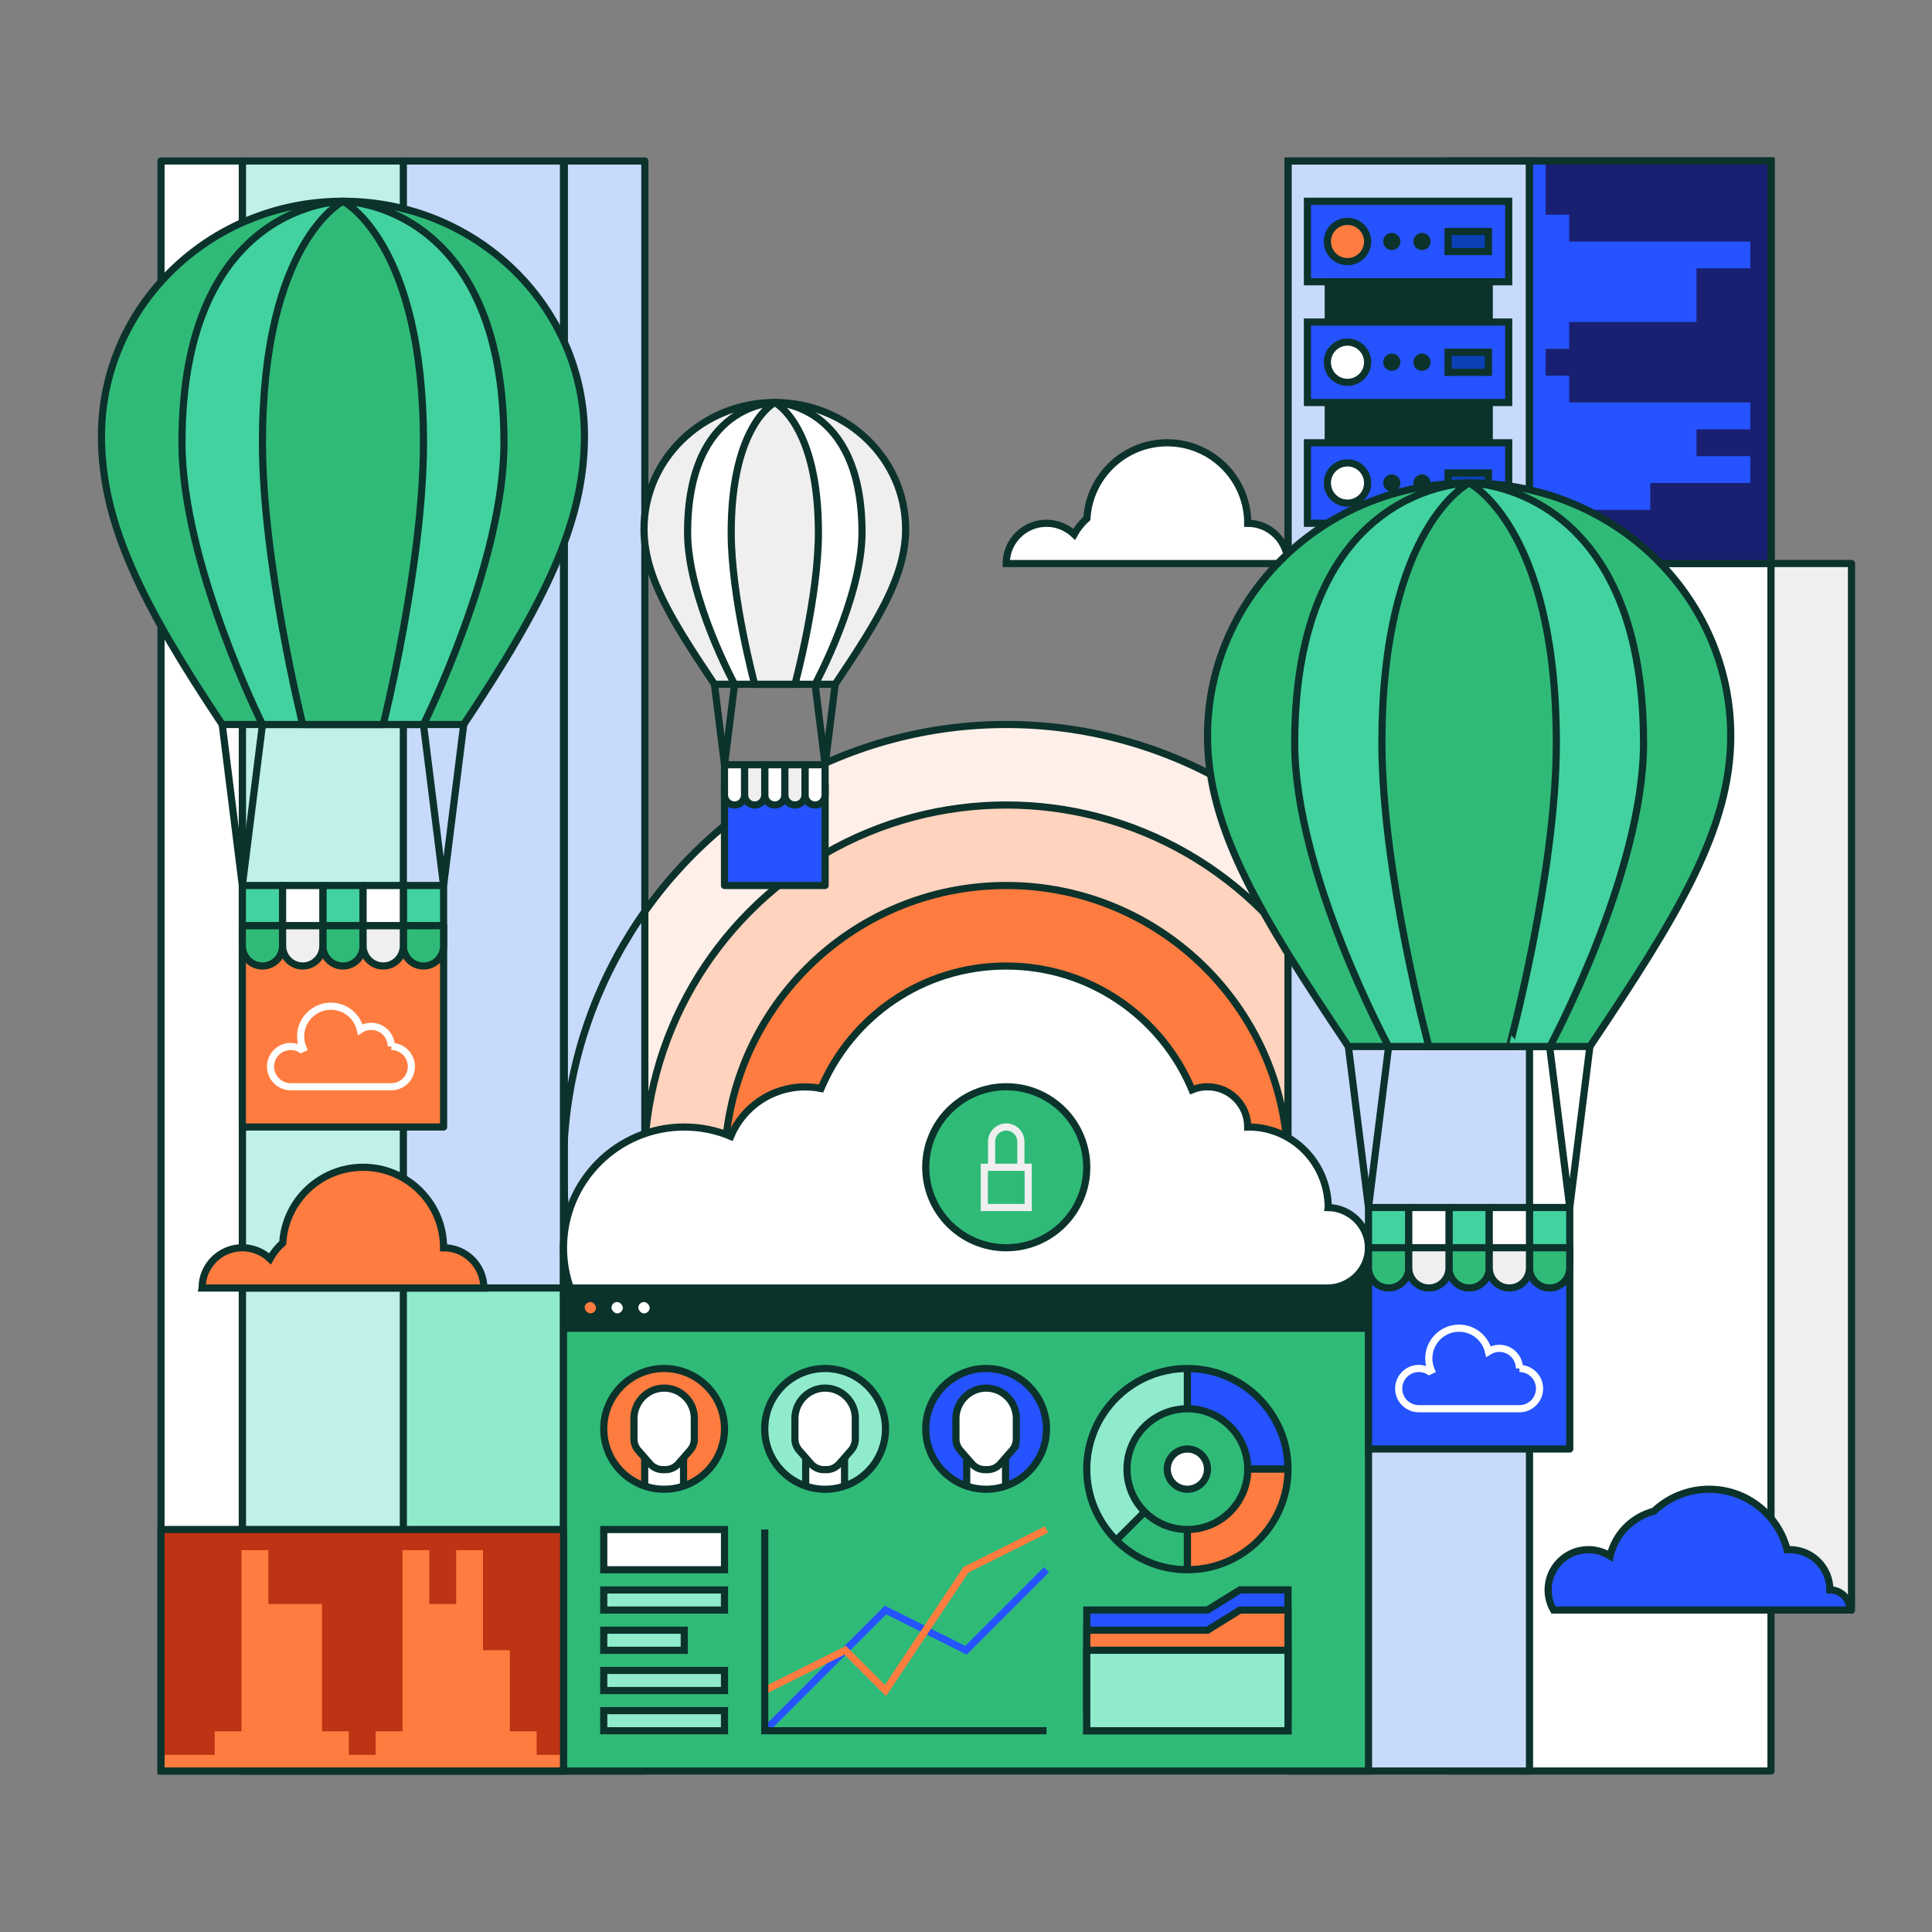 <svg xmlns="http://www.w3.org/2000/svg" viewBox="0 0 1080 1080"><rect x="0" y="0" width="1080" height="1080" fill="#808080" stroke="none"/><defs><clipPath id="clippath"><path d="M315.48 90h44.99v900h-44.99z" class="cls-2"/></clipPath><clipPath id="clippath-1"><path d="M135.47 719.99h179.52v270H135.47z" style="stroke-width:4px;stroke:#0c322c;stroke-linejoin:round;fill:#90ebcd"/></clipPath><clipPath id="clippath-2"><path d="M720 90h270v225H720z" class="cls-17"/></clipPath><clipPath id="clippath-3"><path d="M315 697.5h450V990H315z" class="cls-16"/></clipPath><clipPath id="clippath-4"><circle cx="371.25" cy="798.75" r="33.75" class="cls-11"/></clipPath><clipPath id="clippath-5"><circle cx="461.25" cy="798.75" r="33.75" class="cls-13"/></clipPath><clipPath id="clippath-6"><circle cx="551.25" cy="798.75" r="33.75" class="cls-25"/></clipPath><clipPath id="clippath-7"><path d="M663.75 765c-31.07 0-56.25 25.18-56.25 56.25s25.18 56.25 56.25 56.25S720 852.32 720 821.25 694.82 765 663.75 765Zm0 90c-18.64 0-33.75-15.11-33.75-33.75s15.11-33.75 33.75-33.75 33.75 15.11 33.75 33.75S682.39 855 663.75 855Z" class="cls-13"/></clipPath><clipPath id="clippath-8"><path d="M855 90h135v225H855z" class="cls-25"/></clipPath><clipPath id="clippath-9"><path d="M90 990V855h225v135z" class="cls-11"/></clipPath><style>.cls-2{fill:#c8dafc}.cls-10,.cls-11,.cls-12,.cls-13,.cls-16,.cls-17,.cls-19,.cls-2,.cls-20,.cls-21,.cls-22,.cls-23,.cls-24,.cls-25,.cls-26,.cls-5,.cls-6,.cls-7,.cls-9{stroke-width:4px}.cls-11,.cls-12,.cls-13,.cls-16,.cls-17,.cls-19,.cls-20,.cls-25,.cls-5,.cls-6{stroke-miterlimit:10}.cls-20,.cls-24,.cls-5,.cls-6{fill:none}.cls-5{stroke:#fff}.cls-6{stroke:#efefef}.cls-10,.cls-11,.cls-12,.cls-13,.cls-16,.cls-17,.cls-19,.cls-2,.cls-20,.cls-21,.cls-22,.cls-23,.cls-24,.cls-25,.cls-26,.cls-7,.cls-9{stroke:#0c322c}.cls-10,.cls-2,.cls-21,.cls-22,.cls-23,.cls-24,.cls-26,.cls-7,.cls-9{stroke-linejoin:round}.cls-16,.cls-7{fill:#30ba78}.cls-13,.cls-30{fill:#90ebcd}.cls-17,.cls-26{fill:#fff}.cls-11,.cls-32,.cls-9{fill:#fe7c3f}.cls-10{fill:#bff1ea}.cls-21,.cls-25,.cls-33{fill:#2453ff}.cls-12{fill:#0b41b7}.cls-22{fill:#efefef}.cls-43{fill:#192072}.cls-43,.cls-44{stroke-width:0}.cls-21{stroke-linecap:round}.cls-19{fill:#0c322c}.cls-23{fill:#42d29f}.cls-44{fill:#bd3314}</style></defs><g id="BG"><circle cx="562.5" cy="652.5" r="247.51" style="stroke-width:4px;stroke:#0c322c;stroke-linejoin:round;fill:#ffefe9"/><path d="M315.48 90h44.99v900h-44.99z" style="fill:#c8dafc"/><circle cx="562.5" cy="652.5" r="247.51" class="cls-2" style="clip-path:url(#clippath)"/><path d="M315.48 90h44.99v900h-44.99z" class="cls-24"/><circle cx="562.5" cy="652.5" r="202.5" style="stroke-width:4px;stroke:#0c322c;stroke-linejoin:round;fill:#ffd3bd"/><path d="M225 90h89.99v900H225z" class="cls-2"/><path d="M135.47 90h90v900h-90z" class="cls-10"/><path d="M90 90h45.47v900H90zM810 90h180v900H810z" class="cls-26"/><path d="M990 315h45v585h-45z" class="cls-22"/><path d="M720 90h135v900H720z" class="cls-2"/><circle cx="562.5" cy="652.5" r="157.5" class="cls-9"/><path d="M135.47 719.99h179.52v270H135.47z" class="cls-30"/><path d="M135.47 90h90v900h-90z" class="cls-10" style="clip-path:url(#clippath-1)"/><path d="M135.47 719.99h179.52v270H135.47z" class="cls-24"/><path d="M720 90h270v225H720z" style="fill:#fff"/><path d="M720 90h135v900H720z" class="cls-2" style="clip-path:url(#clippath-2)"/><path d="M720 90h270v225H720z" class="cls-20"/></g><g id="Graphic"><path d="M730.87 112.51h112.5v44.99h-112.5z" class="cls-25"/><path d="M742.5 157.5h90v22.51h-90zM742.5 225.01h90v22.51h-90z" class="cls-19"/><circle cx="753.26" cy="135" r="11.25" class="cls-11"/><circle cx="778.03" cy="135" r="2.81" class="cls-19"/><circle cx="794.91" cy="135" r="2.81" class="cls-19"/><path d="M730.87 180.02h112.5v44.99h-112.5zM730.87 247.52h112.5v44.99h-112.5z" class="cls-25"/><path d="M809.51 129.4h22.5v11.24h-22.5z" class="cls-12"/><circle cx="753.26" cy="202.5" r="11.25" class="cls-17"/><circle cx="778.03" cy="202.5" r="2.81" class="cls-19"/><circle cx="794.91" cy="202.5" r="2.81" class="cls-19"/><path d="M809.51 196.9h22.5v11.24h-22.5z" class="cls-12"/><circle cx="753.26" cy="270.01" r="11.25" class="cls-17"/><circle cx="778.03" cy="270.01" r="2.81" class="cls-19"/><circle cx="794.91" cy="270.01" r="2.81" class="cls-19"/><path d="M809.51 264.41h22.5v11.24h-22.5z" class="cls-12"/><path d="M326.72 243.75c0-72.49-60.44-131.25-135-131.25s-135 58.77-135 131.25c0 48.58 22.5 93.75 67.5 161.25h135c45-67.5 67.5-112.67 67.5-161.25Z" class="cls-16"/><path d="M135.47 517.49h112.51V630H135.47z" style="stroke-width:4px;stroke:#0c322c;stroke-linejoin:round;fill:#fe7c3f;stroke-linecap:round"/><path d="M225.47 494.99h22.5v22.5h-22.5z" class="cls-23"/><path d="M247.97 517.49h-22.5v11.25c0 6.21 5.04 11.25 11.25 11.25s11.25-5.04 11.25-11.25z" class="cls-7"/><path d="M180.47 494.99h22.5v22.5h-22.5z" class="cls-23"/><path d="M202.97 494.99h22.5v22.5h-22.5z" class="cls-26"/><path d="M202.97 517.49h-22.5v11.25c0 6.21 5.04 11.25 11.25 11.25s11.25-5.04 11.25-11.25z" class="cls-7"/><path d="M225.47 517.49h-22.5v11.25c0 6.21 5.04 11.25 11.25 11.25s11.25-5.04 11.25-11.25z" class="cls-22"/><path d="M135.47 494.99h22.5v22.5h-22.5z" class="cls-23"/><path d="M157.97 494.99h22.5v22.5h-22.5z" class="cls-26"/><path d="M157.97 517.49h-22.5v11.25c0 6.21 5.04 11.25 11.25 11.25s11.25-5.04 11.25-11.25z" class="cls-7"/><path d="M180.47 517.49h-22.5v11.25c0 6.21 5.04 11.25 11.25 11.25s11.25-5.04 11.25-11.25z" class="cls-22"/><path d="M218.73 584.98c0-6.21-5.04-11.25-11.25-11.25-2.23 0-4.31.66-6.06 1.78-1.75-7.47-8.44-13.04-16.45-13.04-9.34 0-16.91 7.57-16.91 16.91 0 2.32.48 4.53 1.33 6.55-.42.18-.82.39-1.21.61-1.67-.99-3.62-1.56-5.7-1.56-6.21 0-11.25 5.04-11.25 11.25s5.04 11.25 11.25 11.25h56.25c6.21 0 11.24-5.04 11.24-11.25s-5.03-11.25-11.24-11.25Z" class="cls-5"/><path d="M135.47 494.99 124.22 405M247.97 494.99 236.72 405M135.47 494.99 146.72 405M247.97 494.99 259.22 405" class="cls-9"/><path d="M236.72 405s45-89.99 45-157.49c0-135-90-135-90-135s-90 0-90 135c0 67.5 45 157.49 45 157.49z" class="cls-23"/><path d="M191.72 112.5s-45 22.51-45 135c0 67.5 22.5 157.49 22.5 157.49h45.01s22.5-89.99 22.5-157.49c0-112.5-45-135-45-135" class="cls-7"/><path d="M315 697.5h450V990H315z" style="fill:#30ba78"/><path d="M315 697.5h449.99v45H315z" class="cls-19" style="clip-path:url(#clippath-3)"/><path d="M315 697.5h450V990H315z" class="cls-20"/><path d="M742.49 675c-.12-24.75-19.8-45-44.57-45-.14 0-.28 0-.43.01 0-12.43-10.07-22.5-22.5-22.5-3.06 0-5.97.61-8.63 1.72-16.96-40.65-57.07-69.22-103.87-69.22s-86.41 28.22-103.55 68.46c-2.89-.58-5.88-.89-8.95-.89-18.69 0-34.72 11.4-41.52 27.62-8-3.34-16.77-5.19-25.98-5.19-37.28 0-67.5 30.22-67.5 67.5 0 7.89 1.37 15.46 3.86 22.5h423.64c12.23-.23 22.5-10.22 22.5-22.5s-10.27-22.27-22.5-22.5Z" class="cls-17"/><path d="M1034.16 900c0-6.21-5.04-11.25-11.25-11.25 0-12.43-10.07-22.5-22.5-22.5-.47 0-.94.02-1.41.05-4.98-19.43-22.61-33.8-43.59-33.8-11.97 0-22.84 4.68-30.9 12.31-12.12 3.11-21.61 12.78-24.46 25.01-3.5-2.25-7.67-3.56-12.14-3.56-12.43 0-22.5 10.07-22.5 22.5 0 4.1 1.1 7.94 3.02 11.25h165.73Z" class="cls-25"/><path d="M112.97 720c0-12.43 10.07-22.5 22.5-22.5 5.99 0 11.43 2.35 15.47 6.17 1.86-3.36 4.28-6.36 7.12-8.89 1.41-23.58 20.97-42.27 44.91-42.27 24.85 0 45 20.15 45 45 12.43 0 22.5 10.07 22.5 22.5h-157.5Z" class="cls-11"/><path d="M562.5 315.01c0-12.43 10.07-22.5 22.5-22.5 5.99 0 11.43 2.35 15.47 6.17 1.86-3.36 4.28-6.36 7.12-8.89 1.41-23.58 20.97-42.27 44.91-42.27 24.85 0 45 20.15 45 45 12.43 0 22.5 10.07 22.5 22.5H562.5Z" class="cls-17"/><circle cx="562.5" cy="652.5" r="45" class="cls-16"/><path d="M550.23 652.5h24.55V675h-24.55zM570.68 652.5h-16.36v-14.32c0-4.52 3.66-8.18 8.18-8.18s8.18 3.66 8.18 8.18z" class="cls-6"/><circle cx="371.25" cy="798.75" r="33.75" class="cls-32"/><g style="clip-path:url(#clippath-4)"><path d="M360.39 814.91h21.71v21.71h-21.71z" class="cls-17"/><path d="M388.13 792.84c0-9.36-7.62-16.94-17-16.87-9.3.07-16.75 7.78-16.75 17.09v11.35c0 2.34.85 4.6 2.39 6.35l6.54 7.48a9.66 9.66 0 0 0 7.26 3.3h1.37c2.78 0 5.43-1.2 7.26-3.3l6.54-7.48a9.65 9.65 0 0 0 2.39-6.35v-11.56Z" class="cls-17"/></g><circle cx="371.25" cy="798.75" r="33.75" class="cls-20"/><circle cx="461.25" cy="798.75" r="33.75" class="cls-30"/><g style="clip-path:url(#clippath-5)"><path d="M450.39 814.91h21.71v21.71h-21.71z" class="cls-17"/><path d="M478.12 792.84c0-9.36-7.62-16.94-17-16.87-9.3.07-16.75 7.78-16.75 17.09v11.35c0 2.34.85 4.6 2.39 6.35l6.54 7.48a9.66 9.66 0 0 0 7.26 3.3h1.37c2.78 0 5.43-1.2 7.26-3.3l6.54-7.48a9.65 9.65 0 0 0 2.39-6.35v-11.56Z" class="cls-17"/></g><circle cx="461.25" cy="798.75" r="33.75" class="cls-20"/><circle cx="551.25" cy="798.75" r="33.75" class="cls-33"/><g style="clip-path:url(#clippath-6)"><path d="M540.39 814.91h21.71v21.71h-21.71z" class="cls-17"/><path d="M568.13 792.84c0-9.36-7.62-16.94-17-16.87-9.3.07-16.75 7.78-16.75 17.09v11.35c0 2.34.85 4.6 2.39 6.35l6.54 7.48a9.66 9.66 0 0 0 7.26 3.3h1.37c2.78 0 5.43-1.2 7.26-3.3l6.54-7.48a9.65 9.65 0 0 0 2.39-6.35v-11.56Z" class="cls-17"/></g><circle cx="551.25" cy="798.75" r="33.75" class="cls-20"/><rect width="10.34" height="10.34" x="324.83" y="725.84" class="cls-11" rx="5.17" ry="5.17"/><rect width="10.34" height="10.34" x="339.83" y="725.84" class="cls-17" rx="5.17" ry="5.17"/><rect width="10.34" height="10.34" x="354.83" y="725.84" class="cls-17" rx="5.17" ry="5.17"/><path d="M663.75 765c-31.07 0-56.25 25.18-56.25 56.25s25.18 56.25 56.25 56.25S720 852.32 720 821.25 694.82 765 663.75 765m0 90c-18.64 0-33.75-15.11-33.75-33.75s15.11-33.75 33.75-33.75 33.75 15.11 33.75 33.75S682.39 855 663.75 855" class="cls-30"/><g style="clip-path:url(#clippath-7)"><path d="M663.75 765H720v56.25h-56.25z" class="cls-25"/><path d="M663.75 821.25H720v56.25h-56.25z" class="cls-11"/><path d="M663.75 821.25 607.5 877.5h56.25z" class="cls-16"/></g><path d="M663.75 765c-31.07 0-56.25 25.18-56.25 56.25s25.18 56.25 56.25 56.25S720 852.32 720 821.25 694.82 765 663.75 765Zm0 90c-18.64 0-33.75-15.11-33.75-33.75s15.11-33.75 33.75-33.75 33.75 15.11 33.75 33.75S682.39 855 663.75 855Z" class="cls-20"/><circle cx="663.75" cy="821.25" r="11.25" class="cls-17"/><path d="m675 900 18.15-11.25H720v67.5H607.51V900z" class="cls-25"/><path d="m675 911.28 18.15-11.25H720v67.5H607.51v-56.25z" class="cls-11"/><path d="M607.51 922.5h112.5v45h-112.5z" class="cls-13"/><path d="M337.5 855.01H405v22.49h-67.5z" class="cls-17"/><path d="M337.5 888.8H405v11.24h-67.5zM337.5 911.29h45v11.24h-45zM337.5 933.78H405v11.24h-67.5zM337.5 956.26H405v11.24h-67.5z" class="cls-13"/><path d="M427.5 967.5 495 900l44.99 22.5 45.01-45" style="stroke:#2453ff;stroke-width:4px;stroke-miterlimit:10;fill:none"/><path d="m427.5 945.02 45-22.52L495 945l44.99-67.49 45.01-22.5" style="stroke-width:4px;stroke-miterlimit:10;fill:none;stroke:#fe7c3f"/><path d="M427.5 855v112.5H585" class="cls-20"/><path d="M855 90h135v225H855z" class="cls-33"/><g style="clip-path:url(#clippath-8)"><path d="M864.01 90H990v15H864.01zM864.01 105H990v15H864.01zM877.19 120H990v15H877.19zM978.46 135H990v15h-11.54zM877.19 210H990v15H877.19zM948.34 150H990v15h-41.66zM948.34 165H990v15h-41.66zM877.19 180H990v15H877.19zM864.01 195H990v15H864.01zM877.19 285H990v15H877.19zM978.46 225H990v15h-11.54zM948.34 240H990v15h-41.66zM978.46 255H990v15h-11.54zM922.5 270H990v15h-67.5zM864.01 300H990v15H864.01z" class="cls-43"/></g><path d="M855 90h135v225H855z" class="cls-20"/><path d="M90 990V855h225v135z" class="cls-32"/><g style="clip-path:url(#clippath-9)"><path d="M90 980.98V854.99h15v125.99zM105 980.98V854.99h15v125.99zM120 967.82V855.01h15v112.81zM135 866.54V855h15v11.54zM210 967.82V855.01h15v112.81zM150 896.66V855h15v41.66zM165 896.66V855h15v41.66zM180 967.82V855.01h15v112.81zM195 980.98V854.99h15v125.99zM285 967.82V855.01h15v112.81zM225 866.54V855h15v11.54zM240 896.66V855h15v41.66zM255 866.54V855h15v11.54zM270 922.5V855h15v67.5zM300 980.98V854.99h15v125.99z" class="cls-44"/></g><path d="M90 990V855h225v135z" class="cls-20"/><path d="M967.5 411.35c0-78.07-65.48-141.35-146.25-141.35S675 333.28 675 411.35c0 52.32 30 100.96 78.75 173.66h135c48.75-72.69 78.74-121.34 78.74-173.66Z" class="cls-16"/><path d="M765 697.49h112.51V810H765z" class="cls-21"/><path d="M855 674.99h22.5v22.5H855z" class="cls-23"/><path d="M877.5 697.49H855v11.25c0 6.21 5.04 11.25 11.25 11.25s11.25-5.04 11.25-11.25z" class="cls-7"/><path d="M810 674.99h22.5v22.5H810z" class="cls-23"/><path d="M832.5 674.99H855v22.5h-22.5z" class="cls-26"/><path d="M832.5 697.49H810v11.25c0 6.21 5.04 11.25 11.25 11.25s11.25-5.04 11.25-11.25z" class="cls-7"/><path d="M855 697.49h-22.5v11.25c0 6.21 5.04 11.25 11.25 11.25S855 714.95 855 708.74z" class="cls-22"/><path d="M765 674.99h22.5v22.5H765z" class="cls-23"/><path d="M787.5 674.99H810v22.5h-22.5z" class="cls-26"/><path d="M787.5 697.49H765v11.25c0 6.21 5.04 11.25 11.25 11.25s11.25-5.04 11.25-11.25z" class="cls-7"/><path d="M810 697.49h-22.5v11.25c0 6.21 5.04 11.25 11.25 11.25S810 714.95 810 708.74z" class="cls-22"/><path d="M765 674.99 753.75 585M877.51 674.99 866.25 585M765 674.99 776.26 585M877.5 674.99 888.76 585" class="cls-9"/><path d="M866.39 585s52.36-96.92 52.36-169.61c0-145.39-97.5-145.39-97.5-145.39s-97.5 0-97.5 145.39c0 72.69 52.5 169.61 52.5 169.61h90.13Z" class="cls-23"/><path d="M821.25 270s-48.75 24.24-48.75 145.39c0 72.69 26.25 169.61 26.25 169.61h45S870 488.08 870 415.39C870 294.24 821.25 270 821.25 270" class="cls-7"/><path d="M849.38 764.98c0-6.21-5.04-11.25-11.25-11.25-2.23 0-4.31.66-6.06 1.78-1.75-7.47-8.44-13.04-16.45-13.04-9.34 0-16.91 7.57-16.91 16.91 0 2.32.48 4.53 1.33 6.55-.42.18-.82.39-1.21.61-1.67-.99-3.62-1.56-5.7-1.56-6.21 0-11.25 5.04-11.25 11.25s5.04 11.25 11.25 11.25h56.25c6.21 0 11.24-5.04 11.24-11.25s-5.03-11.25-11.24-11.25Z" class="cls-5"/><path d="M506.25 295.67c0-39.03-32.74-70.67-73.12-70.67s-73.12 31.64-73.12 70.67c0 26.16 15 50.48 39.37 86.83h67.5c24.37-36.35 39.37-60.67 39.37-86.83Z" style="stroke-width:4px;stroke-miterlimit:10;stroke:#0c322c;fill:#efefef"/><path d="M405 438.75h56.25V495H405z" class="cls-21"/><path d="M450 427.5v16.88c0 3.11 2.52 5.62 5.62 5.62s5.62-2.52 5.62-5.62V427.5h-11.25ZM427.5 427.5v16.88c0 3.11 2.52 5.62 5.62 5.62s5.62-2.52 5.62-5.62V427.5h-11.25Z" class="cls-26"/><path d="M438.75 427.5v16.88c0 3.11 2.52 5.62 5.62 5.62s5.62-2.52 5.62-5.62V427.5h-11.25Z" class="cls-22"/><path d="M405 427.5v16.88c0 3.11 2.52 5.62 5.62 5.62s5.62-2.52 5.62-5.62V427.5h-11.25Z" class="cls-26"/><path d="M416.25 427.5v16.88c0 3.11 2.52 5.62 5.62 5.62s5.62-2.52 5.62-5.62V427.5h-11.25Z" class="cls-22"/><path d="m405 427.5-5.63-45M461.25 427.5l-5.62-45M405 427.5l5.63-45M461.25 427.5l5.63-45" class="cls-9"/><path d="M455.69 382.5s26.18-48.46 26.18-84.8c0-72.7-48.75-72.7-48.75-72.7s-48.75 0-48.75 72.7c0 36.34 26.25 84.8 26.25 84.8z" class="cls-26"/><path d="M433.12 225s-24.37 12.12-24.37 72.7c0 36.34 13.13 84.8 13.13 84.8h22.5s13.12-48.46 13.12-84.8c0-60.58-24.37-72.7-24.37-72.7" class="cls-22"/></g></svg>